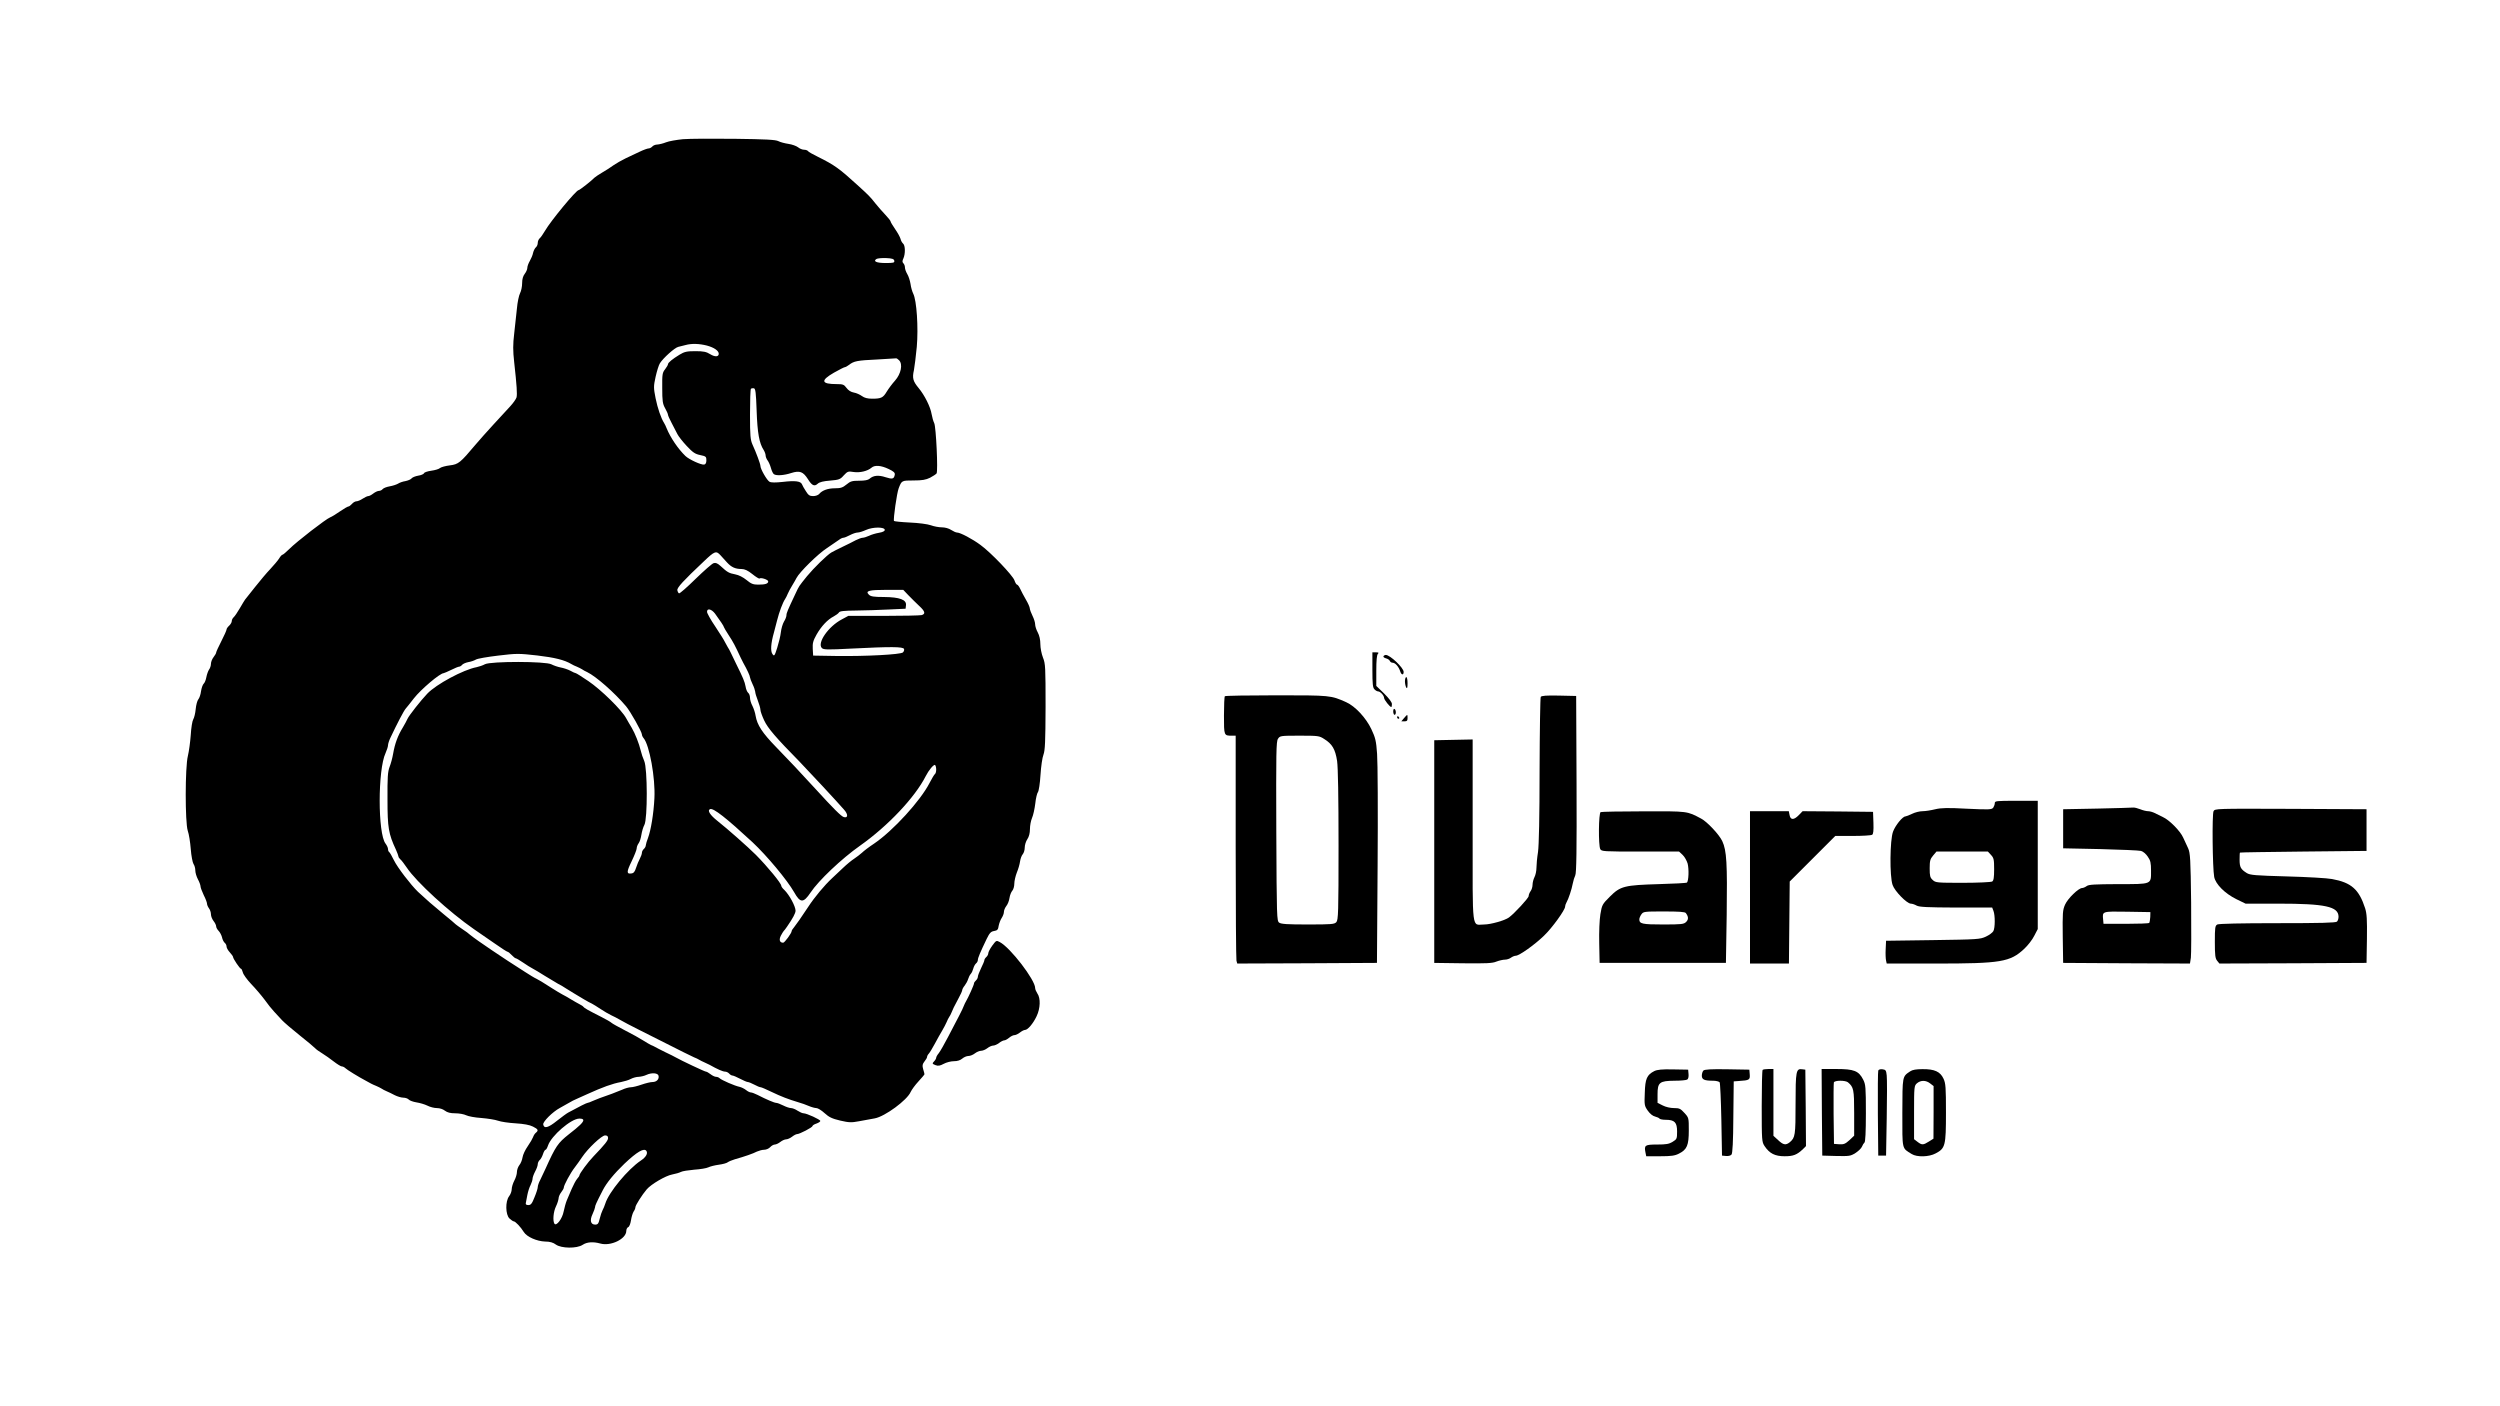 <?xml version="1.0" standalone="no"?>
<!DOCTYPE svg PUBLIC "-//W3C//DTD SVG 20010904//EN"
 "http://www.w3.org/TR/2001/REC-SVG-20010904/DTD/svg10.dtd">
<svg version="1.0" xmlns="http://www.w3.org/2000/svg"
 width="1920pt" height="1080pt" viewBox="0 0 1920 1080"
 preserveAspectRatio="xMidYMid meet">

<g transform="translate(0,1080) scale(0.1,-0.1)"
fill="#000000" stroke="none">
<path d="M5245 9731 c-49 -5 -108 -15 -130 -24 -22 -9 -52 -16 -66 -17 -15 0
-32 -7 -39 -15 -7 -8 -20 -15 -29 -15 -8 0 -39 -11 -68 -25 -29 -14 -78 -37
-108 -51 -31 -15 -73 -39 -93 -53 -20 -15 -59 -40 -87 -56 -27 -16 -54 -34
-60 -40 -19 -21 -113 -95 -121 -95 -19 0 -214 -236 -258 -312 -15 -25 -33 -52
-41 -58 -8 -7 -15 -23 -15 -35 0 -12 -6 -28 -14 -34 -8 -7 -18 -26 -22 -43 -3
-17 -15 -45 -25 -62 -10 -17 -19 -41 -19 -52 0 -12 -9 -33 -20 -47 -13 -17
-20 -40 -20 -72 0 -25 -7 -60 -16 -77 -9 -17 -20 -70 -24 -117 -5 -47 -14
-134 -21 -193 -10 -84 -10 -130 0 -220 20 -180 24 -245 18 -270 -4 -13 -25
-43 -48 -68 -23 -25 -81 -88 -129 -140 -48 -52 -110 -122 -138 -155 -117 -139
-131 -151 -197 -159 -32 -4 -66 -13 -75 -20 -8 -8 -38 -17 -67 -21 -28 -4 -54
-12 -56 -19 -3 -7 -23 -16 -45 -19 -22 -4 -45 -13 -51 -21 -6 -8 -28 -17 -48
-21 -20 -3 -45 -12 -57 -20 -12 -7 -40 -16 -63 -20 -23 -4 -47 -13 -54 -21 -6
-8 -19 -14 -29 -14 -9 0 -29 -9 -43 -20 -14 -11 -31 -20 -39 -20 -7 0 -26 -9
-43 -20 -16 -11 -38 -20 -48 -20 -9 0 -25 -9 -34 -20 -10 -11 -22 -20 -28 -20
-5 0 -35 -17 -65 -38 -30 -21 -63 -41 -74 -45 -32 -12 -256 -185 -315 -244
-24 -24 -47 -43 -51 -43 -5 0 -17 -13 -27 -30 -10 -16 -41 -52 -67 -80 -27
-28 -79 -90 -117 -138 -38 -48 -72 -91 -77 -97 -4 -5 -22 -35 -40 -66 -18 -31
-39 -62 -47 -69 -8 -7 -15 -20 -15 -30 0 -9 -9 -25 -20 -35 -11 -10 -20 -23
-20 -29 0 -7 -18 -47 -40 -90 -22 -43 -40 -82 -40 -88 0 -5 -9 -21 -20 -35
-11 -14 -20 -37 -20 -52 0 -14 -7 -34 -15 -44 -7 -11 -16 -36 -20 -57 -4 -22
-13 -44 -20 -50 -8 -7 -17 -33 -21 -58 -3 -26 -13 -54 -21 -63 -8 -10 -17 -43
-20 -75 -3 -33 -12 -68 -19 -79 -7 -11 -16 -65 -19 -120 -4 -55 -14 -127 -22
-160 -22 -87 -22 -511 -1 -575 9 -25 19 -88 23 -140 4 -53 14 -104 21 -115 8
-11 14 -33 14 -50 0 -17 9 -47 20 -68 11 -20 20 -45 20 -54 0 -10 12 -40 25
-68 14 -27 25 -57 25 -66 0 -8 7 -24 15 -35 8 -10 15 -31 15 -45 0 -15 9 -38
20 -52 11 -14 20 -32 20 -41 0 -9 9 -25 19 -35 10 -10 22 -33 26 -49 3 -17 13
-36 21 -43 8 -6 14 -19 14 -29 0 -9 11 -29 25 -44 14 -15 25 -31 25 -36 0 -12
52 -90 61 -90 4 0 10 -13 14 -28 3 -15 32 -55 64 -89 32 -33 78 -87 102 -119
23 -33 57 -75 75 -94 18 -19 46 -49 61 -66 15 -16 75 -68 133 -114 58 -46 112
-91 120 -100 8 -9 33 -27 55 -40 22 -14 62 -41 88 -62 27 -21 55 -38 62 -38 8
0 20 -6 27 -13 13 -13 103 -68 156 -96 15 -8 34 -18 42 -23 8 -4 26 -13 40
-18 14 -6 32 -15 40 -20 8 -6 26 -15 40 -21 14 -6 42 -19 62 -30 20 -10 50
-19 66 -19 16 0 35 -7 42 -15 6 -7 33 -17 58 -21 26 -4 64 -15 84 -25 21 -11
54 -19 74 -19 21 0 46 -8 61 -20 19 -14 41 -20 80 -20 30 0 67 -7 83 -15 16
-8 68 -18 117 -21 48 -4 106 -13 128 -21 22 -8 83 -17 135 -20 63 -4 108 -12
133 -25 40 -20 45 -29 22 -48 -8 -6 -17 -21 -21 -33 -4 -11 -22 -43 -41 -70
-19 -27 -37 -65 -40 -86 -3 -20 -14 -47 -25 -60 -10 -13 -18 -37 -18 -52 0
-16 -9 -46 -20 -66 -11 -21 -20 -51 -20 -66 0 -16 -9 -40 -20 -54 -30 -39 -28
-142 3 -171 13 -12 28 -22 33 -22 12 0 54 -44 77 -82 23 -37 100 -71 164 -73
37 0 62 -8 82 -23 42 -30 161 -32 206 -2 33 22 81 25 135 10 80 -23 200 35
200 97 0 13 7 26 15 29 8 3 17 26 21 52 4 26 13 56 20 67 8 11 14 26 14 34 0
14 51 95 87 137 33 39 145 105 195 114 27 5 57 14 68 20 11 6 57 13 102 17 46
3 94 11 108 18 14 7 50 16 80 20 30 4 61 12 69 19 8 6 32 16 55 23 75 21 141
44 169 59 16 7 41 14 56 14 15 0 36 9 46 20 10 11 26 20 35 20 10 0 29 9 43
20 14 11 34 20 45 20 10 0 31 9 45 20 14 11 31 20 38 20 20 0 119 52 119 62 0
5 14 14 30 19 17 6 30 15 30 20 0 11 -105 59 -129 59 -9 0 -29 9 -46 20 -16
11 -39 20 -50 20 -12 0 -38 9 -60 20 -22 11 -46 20 -54 20 -14 0 -75 26 -143
61 -20 10 -43 19 -51 19 -8 0 -25 8 -38 19 -13 10 -35 21 -49 24 -36 7 -139
52 -153 66 -6 6 -18 11 -28 11 -9 0 -28 9 -42 20 -14 11 -30 20 -36 20 -9 0
-193 87 -231 109 -8 5 -44 23 -80 40 -36 18 -72 36 -80 41 -8 5 -22 11 -30 14
-8 4 -35 19 -60 35 -25 16 -87 51 -139 77 -52 27 -99 53 -105 59 -6 6 -40 26
-76 44 -103 52 -133 69 -139 78 -3 5 -17 14 -31 21 -14 7 -43 24 -65 37 -22
14 -51 30 -65 37 -14 7 -50 29 -80 48 -83 53 -93 59 -120 73 -14 6 -53 30 -87
52 -34 22 -94 61 -135 87 -40 27 -95 63 -123 82 -27 19 -72 50 -99 68 -26 18
-55 40 -65 48 -9 9 -36 29 -61 45 -25 17 -47 33 -50 36 -3 4 -46 40 -95 80
-86 71 -133 112 -195 170 -55 53 -158 187 -185 243 -15 31 -31 59 -36 62 -5 3
-9 13 -9 23 0 10 -9 29 -19 42 -60 77 -60 568 0 695 10 23 19 50 19 60 0 10 8
37 19 59 49 104 103 208 117 223 8 9 37 45 63 79 53 68 199 192 228 193 4 0
31 12 58 25 28 14 55 25 61 25 6 0 17 6 23 14 7 8 28 17 48 21 20 3 45 12 57
19 12 8 89 21 172 31 143 17 157 17 300 1 134 -16 209 -34 264 -67 8 -5 26
-14 40 -19 14 -6 32 -15 40 -20 8 -6 26 -16 40 -22 68 -33 209 -157 298 -262
34 -40 122 -197 122 -217 0 -7 6 -20 13 -28 45 -53 91 -306 83 -461 -6 -120
-27 -246 -49 -305 -9 -22 -16 -47 -17 -56 0 -9 -7 -22 -15 -29 -8 -7 -15 -20
-15 -29 0 -9 -7 -29 -16 -46 -9 -16 -22 -48 -29 -70 -9 -29 -18 -41 -35 -43
-39 -6 -39 11 1 93 21 44 39 89 39 100 0 11 7 28 15 39 8 10 17 39 21 65 4 25
14 60 23 76 25 46 24 433 -1 490 -10 22 -22 58 -27 80 -13 55 -44 133 -69 175
-12 19 -31 53 -43 74 -34 64 -194 220 -290 285 -50 34 -93 61 -97 61 -4 0 -23
8 -42 19 -19 10 -53 21 -75 25 -21 4 -53 15 -70 24 -44 24 -465 24 -510 1 -16
-9 -46 -19 -65 -23 -101 -19 -310 -131 -379 -204 -47 -49 -140 -167 -151 -192
-6 -14 -22 -43 -35 -65 -41 -67 -62 -125 -76 -205 -5 -30 -17 -75 -27 -100
-14 -37 -17 -80 -16 -250 0 -217 8 -264 65 -386 10 -23 19 -46 19 -51 0 -6 7
-16 15 -23 8 -6 30 -35 49 -63 74 -111 328 -343 516 -473 36 -24 107 -73 158
-109 51 -36 96 -65 101 -65 4 0 18 -11 31 -25 13 -14 27 -25 32 -25 4 0 30
-15 56 -33 26 -18 58 -38 72 -45 14 -7 57 -33 95 -57 39 -24 84 -51 100 -60
17 -8 44 -24 60 -35 17 -11 46 -29 65 -40 19 -11 53 -32 75 -45 22 -13 49 -28
61 -33 11 -6 41 -24 66 -41 26 -17 61 -38 80 -47 18 -8 51 -25 73 -38 22 -13
83 -45 135 -71 52 -26 122 -61 155 -78 176 -89 252 -127 275 -137 14 -5 32
-14 40 -19 8 -5 26 -14 40 -20 14 -6 32 -15 40 -19 60 -34 102 -52 118 -52 11
0 25 -7 32 -15 7 -8 18 -15 25 -15 6 0 33 -11 59 -25 26 -14 53 -25 59 -25 7
0 29 -9 50 -20 20 -11 42 -20 49 -20 6 0 43 -16 82 -35 75 -36 132 -58 206
-80 25 -7 62 -20 82 -29 21 -9 47 -16 58 -16 11 0 39 -17 63 -39 34 -31 57
-42 120 -57 69 -16 86 -16 145 -5 37 7 91 17 120 22 78 14 249 140 276 203 8
17 34 53 60 81 25 27 46 52 46 55 0 3 -4 20 -10 39 -8 28 -6 38 10 59 11 13
20 29 20 35 0 6 6 18 14 26 8 9 28 43 46 76 17 33 43 78 56 100 13 22 28 51
34 65 5 14 15 32 20 40 6 8 13 22 16 30 10 26 23 53 54 110 17 30 30 60 30 66
0 6 8 22 19 35 10 13 22 35 26 49 4 14 13 32 20 40 8 8 16 27 20 42 4 15 13
32 21 39 8 6 14 18 14 27 0 15 19 60 68 162 22 45 32 56 57 60 25 4 31 11 35
41 4 19 14 46 23 59 9 14 17 34 17 46 0 12 8 32 18 45 11 13 22 41 25 63 3 21
13 46 22 56 8 9 15 33 15 54 0 20 9 58 19 84 11 26 22 64 25 86 3 21 12 46 21
56 8 9 15 32 15 51 0 19 9 48 20 64 13 19 20 47 20 78 0 26 7 64 16 85 9 20
20 70 25 111 4 40 14 80 20 87 7 8 16 67 20 132 4 64 14 135 23 157 12 33 15
98 16 367 0 304 -1 331 -20 378 -11 28 -20 74 -20 103 0 33 -7 66 -20 90 -11
20 -20 48 -20 62 0 14 -9 43 -20 65 -11 22 -20 47 -21 57 0 10 -14 41 -30 68
-16 28 -36 65 -44 83 -8 17 -19 32 -24 32 -5 0 -14 15 -20 33 -13 38 -182 215
-261 272 -62 46 -155 95 -179 95 -9 0 -29 9 -46 20 -18 12 -47 20 -71 20 -23
0 -61 7 -85 16 -25 9 -94 18 -162 21 -65 3 -119 9 -121 12 -7 11 22 216 36
251 23 60 23 60 114 60 67 0 94 5 127 21 23 12 45 27 50 33 12 18 -4 357 -18
386 -7 14 -16 45 -20 69 -9 56 -54 146 -100 201 -43 52 -50 76 -36 137 5 26
15 107 22 179 13 149 -1 357 -27 408 -8 16 -18 50 -21 75 -4 25 -15 60 -25 76
-10 17 -18 39 -18 51 0 11 -5 25 -12 32 -9 9 -9 18 0 37 16 35 15 100 -2 114
-8 7 -17 23 -20 37 -4 14 -22 47 -41 74 -19 28 -35 54 -35 59 0 5 -18 28 -40
51 -22 23 -57 63 -77 88 -38 49 -53 64 -138 141 -139 127 -177 154 -302 216
-39 19 -75 39 -78 45 -3 5 -17 10 -29 10 -13 0 -34 8 -47 19 -13 10 -46 22
-74 26 -27 4 -62 13 -77 21 -21 11 -97 15 -335 18 -169 2 -348 1 -398 -3z
m1623 -933 c3 -16 -5 -18 -67 -18 -69 0 -98 13 -70 31 8 5 41 8 74 7 48 -2 60
-7 63 -20z m-1439 -652 c56 -15 91 -40 91 -63 0 -24 -29 -26 -66 -3 -29 18
-50 23 -113 23 -66 0 -84 -4 -122 -27 -54 -33 -89 -61 -89 -74 0 -5 -10 -22
-22 -38 -21 -26 -23 -39 -22 -144 0 -99 3 -121 22 -155 12 -21 22 -44 22 -50
0 -6 13 -35 29 -65 16 -30 36 -68 44 -85 8 -16 40 -57 71 -90 46 -49 64 -62
104 -70 43 -9 47 -12 47 -40 0 -20 -6 -31 -17 -33 -22 -4 -116 39 -144 66 -56
54 -115 141 -144 212 -5 14 -14 32 -19 40 -25 40 -50 113 -66 191 -16 82 -16
91 0 165 10 44 24 90 33 104 26 41 114 120 141 126 14 3 40 10 56 14 47 13
105 11 164 -4z m1476 -113 c30 -30 15 -104 -31 -156 -21 -23 -50 -62 -64 -85
-28 -47 -43 -54 -112 -54 -35 0 -59 6 -78 20 -15 11 -43 24 -62 27 -23 4 -43
17 -57 36 -19 26 -28 29 -74 29 -121 0 -128 27 -22 88 41 23 78 42 83 42 5 0
20 8 33 18 37 29 63 34 214 41 77 4 143 8 147 9 4 1 14 -6 23 -15z m-1094
-388 c6 -171 20 -249 54 -301 8 -13 15 -32 15 -42 0 -10 7 -27 15 -38 8 -10
20 -37 26 -59 6 -22 16 -43 23 -47 19 -13 77 -9 132 9 66 21 92 11 129 -47 31
-50 50 -58 75 -35 14 13 44 20 95 24 69 6 78 9 105 40 29 31 34 33 76 26 48
-7 107 7 137 33 25 22 73 18 132 -10 38 -18 49 -28 47 -43 -6 -34 -18 -37 -71
-20 -54 18 -94 14 -123 -12 -11 -10 -37 -15 -79 -15 -55 0 -68 -4 -98 -29 -29
-24 -45 -29 -89 -29 -54 0 -98 -16 -121 -44 -8 -9 -28 -16 -46 -16 -27 0 -37
7 -56 38 -13 20 -27 44 -30 53 -10 24 -53 29 -147 18 -56 -6 -89 -6 -102 1
-20 11 -70 98 -70 122 0 14 -32 101 -61 164 -16 36 -19 67 -19 231 0 104 3
193 7 197 4 4 14 5 23 4 12 -3 16 -31 21 -173z m984 -915 c0 -9 -15 -17 -45
-22 -24 -4 -58 -14 -76 -23 -18 -8 -39 -15 -49 -15 -9 0 -33 -9 -53 -19 -20
-11 -66 -34 -102 -51 -36 -17 -74 -37 -85 -43 -34 -20 -135 -119 -187 -182
-65 -81 -60 -73 -89 -135 -60 -127 -69 -148 -69 -165 0 -10 -8 -32 -19 -49
-10 -17 -21 -54 -24 -82 -3 -28 -16 -81 -28 -119 -20 -63 -23 -67 -36 -49 -17
22 -13 83 11 167 8 28 19 70 24 92 16 64 43 137 62 165 5 8 15 26 20 40 6 14
21 43 35 65 13 22 28 47 32 56 22 44 165 185 233 229 41 28 84 57 95 65 10 8
25 15 32 15 7 0 30 9 50 20 21 11 47 20 59 20 12 0 41 9 65 20 53 24 144 24
144 0z m-1262 -194 c12 -14 35 -39 51 -56 33 -36 63 -50 111 -50 24 0 48 -11
83 -39 27 -22 52 -37 55 -34 10 10 67 -9 67 -22 0 -18 -23 -25 -77 -25 -38 0
-54 6 -89 35 -27 22 -60 39 -88 44 -48 9 -60 16 -112 64 -23 21 -38 27 -53 22
-12 -3 -74 -58 -139 -121 -64 -63 -121 -113 -127 -111 -5 2 -11 13 -13 24 -3
20 45 72 205 223 82 78 93 82 126 46z m1444 -308 c23 -24 60 -60 82 -81 46
-42 51 -62 19 -71 -13 -3 -145 -6 -293 -6 l-270 0 -50 -27 c-103 -54 -191
-181 -153 -220 14 -13 39 -14 229 -4 299 15 395 15 402 -3 3 -8 -1 -20 -9 -27
-20 -16 -284 -30 -511 -27 l-178 3 -3 52 c-2 43 2 61 29 109 37 65 85 116 132
140 17 9 36 23 40 30 6 11 38 14 130 15 67 1 181 4 252 8 l130 6 3 27 c5 42
-48 62 -169 63 -80 0 -102 4 -116 18 -29 29 -1 37 138 37 l126 0 40 -42z
m-1486 -140 c39 -53 69 -98 69 -105 0 -3 17 -31 37 -62 33 -50 50 -82 91 -171
7 -14 16 -32 20 -40 30 -53 52 -101 52 -112 1 -7 9 -31 20 -53 11 -22 19 -48
20 -57 0 -10 9 -40 20 -68 11 -28 20 -60 20 -71 0 -11 13 -48 29 -82 28 -60
90 -132 271 -316 66 -68 292 -311 343 -370 32 -36 30 -66 -3 -56 -20 6 -81 67
-216 215 -131 143 -204 220 -304 323 -106 109 -145 169 -157 240 -3 21 -14 55
-24 75 -11 20 -19 48 -19 63 0 15 -6 32 -14 38 -8 7 -17 28 -20 49 -7 37 -18
64 -73 175 -15 32 -34 70 -41 85 -7 15 -17 34 -23 42 -5 8 -15 26 -22 40 -6
14 -40 67 -74 119 -35 51 -63 102 -63 112 0 30 34 22 61 -13z m1699 -1198 c0
-16 -4 -31 -10 -35 -5 -3 -23 -34 -41 -68 -69 -136 -280 -367 -426 -466 -38
-25 -80 -57 -93 -70 -14 -13 -41 -33 -60 -46 -19 -12 -58 -44 -86 -71 -29 -27
-67 -63 -85 -80 -56 -52 -134 -145 -182 -219 -57 -86 -87 -129 -109 -157 -10
-11 -18 -24 -18 -29 0 -15 -54 -89 -65 -89 -27 0 -34 22 -18 54 9 17 19 33 22
36 4 3 15 18 26 34 45 65 64 102 65 121 0 34 -47 122 -87 161 -13 11 -23 26
-23 32 0 18 -104 145 -195 237 -60 60 -222 203 -292 258 -61 48 -83 84 -59 93
25 10 124 -68 325 -254 111 -104 267 -291 320 -384 47 -84 71 -85 126 -3 61
92 238 260 380 360 214 151 422 371 505 535 22 44 61 91 71 85 5 -4 9 -19 9
-35z m-2132 -2353 c5 -26 -16 -47 -47 -47 -15 0 -52 -9 -84 -20 -31 -11 -68
-20 -81 -20 -14 0 -45 -8 -68 -19 -24 -10 -59 -24 -78 -31 -87 -30 -117 -42
-147 -55 -17 -8 -35 -15 -40 -15 -7 0 -64 -28 -148 -74 -12 -6 -51 -35 -88
-64 -67 -54 -99 -62 -105 -28 -4 21 72 97 128 127 19 11 44 24 55 31 44 25 51
29 75 39 14 6 50 23 80 36 119 54 193 81 260 93 25 5 59 15 75 24 17 9 44 16
60 16 17 1 44 7 60 15 41 19 89 15 93 -8z m-578 -340 c0 -16 -28 -44 -112
-109 -83 -66 -100 -90 -178 -263 -12 -27 -31 -67 -41 -87 -11 -20 -19 -45 -19
-55 0 -10 -11 -45 -25 -78 -19 -49 -28 -60 -47 -60 -15 0 -22 5 -20 14 2 8 7
36 12 63 5 26 16 61 25 77 8 17 15 38 15 48 0 10 9 35 20 56 11 20 20 45 20
56 0 10 7 24 14 31 8 6 20 27 26 46 6 19 15 34 20 34 5 0 13 15 19 33 25 74
176 205 239 206 20 1 32 -4 32 -12z m190 -137 c0 -19 -22 -47 -112 -141 -42
-43 -108 -133 -108 -146 0 -4 -8 -16 -18 -27 -10 -12 -28 -46 -41 -76 -13 -30
-30 -70 -38 -89 -8 -19 -18 -57 -24 -85 -10 -55 -56 -116 -71 -94 -14 23 -8
92 12 133 11 22 19 50 20 61 0 12 9 33 20 47 11 14 20 30 20 36 0 18 51 113
84 155 16 21 42 57 57 80 45 67 150 166 176 166 16 0 23 -6 23 -20z m295 -100
c12 -19 -5 -48 -43 -73 -100 -67 -246 -243 -273 -330 -6 -18 -15 -41 -21 -51
-6 -11 -16 -40 -22 -65 -9 -39 -15 -46 -35 -46 -35 0 -43 33 -20 81 10 21 18
45 19 52 0 12 7 29 60 132 28 55 86 126 165 202 98 93 153 125 170 98z"/>
<path d="M10540 5656 c0 -109 3 -138 16 -150 8 -9 21 -16 28 -16 17 0 46 -32
46 -51 1 -14 44 -69 55 -69 3 0 5 10 5 23 0 14 -22 43 -60 81 l-60 58 0 117
c0 78 4 121 12 129 9 9 6 12 -15 12 l-27 0 0 -134z"/>
<path d="M10625 5760 c-3 -5 5 -12 19 -16 13 -3 27 -12 30 -20 3 -8 13 -14 23
-14 20 -1 46 -32 57 -67 9 -28 26 -30 26 -3 0 31 -104 130 -137 130 -6 0 -15
-4 -18 -10z"/>
<path d="M10790 5568 c0 -18 5 -40 10 -48 7 -11 10 -2 10 33 0 26 -4 47 -10
47 -5 0 -10 -15 -10 -32z"/>
<path d="M9407 5453 c-4 -3 -7 -70 -7 -149 0 -155 0 -154 61 -154 l29 0 0
-852 c0 -469 3 -863 6 -876 l6 -22 537 2 536 3 5 745 c3 410 1 797 -4 860 -7
101 -13 124 -44 190 -41 87 -124 176 -193 207 -119 53 -120 53 -536 53 -214 0
-393 -3 -396 -7z m762 -328 c63 -39 86 -79 100 -170 7 -53 11 -269 11 -649 0
-516 -2 -571 -17 -588 -15 -16 -35 -18 -218 -18 -158 0 -205 3 -221 14 -18 14
-19 35 -22 702 -2 605 -1 690 13 710 15 23 19 24 165 24 143 0 152 -1 189 -25z"/>
<path d="M11833 5448 c-4 -7 -8 -260 -9 -563 0 -361 -5 -577 -12 -628 -7 -43
-12 -98 -12 -122 0 -23 -7 -56 -15 -71 -8 -16 -15 -42 -15 -59 0 -16 -7 -39
-15 -49 -8 -11 -15 -28 -15 -38 0 -15 -108 -132 -151 -164 -31 -23 -141 -54
-190 -54 -98 0 -89 -76 -89 721 l0 700 -147 -3 -148 -3 0 -855 0 -855 220 -3
c178 -2 227 0 257 13 21 8 51 15 66 15 15 0 36 7 46 15 11 8 28 15 37 15 27 0
146 85 217 154 63 60 162 198 162 223 0 7 4 21 10 31 16 27 41 103 49 147 4
22 13 50 19 62 9 16 12 190 10 700 l-3 678 -132 3 c-98 2 -134 -1 -140 -10z"/>
<path d="M10700 5336 c0 -14 5 -26 10 -26 6 0 10 9 10 19 0 11 -4 23 -10 26
-6 4 -10 -5 -10 -19z"/>
<path d="M10783 5285 l-21 -25 24 0 c19 0 24 5 24 25 0 31 0 31 -27 0z"/>
<path d="M10730 5290 c0 -5 5 -10 11 -10 5 0 7 5 4 10 -3 6 -8 10 -11 10 -2 0
-4 -4 -4 -10z"/>
<path d="M15320 4632 c0 -10 -6 -26 -12 -35 -12 -15 -31 -16 -200 -8 -149 8
-199 7 -245 -4 -32 -8 -76 -15 -98 -15 -22 0 -58 -9 -80 -20 -22 -11 -45 -19
-51 -20 -22 0 -77 -68 -95 -116 -25 -64 -27 -344 -4 -410 16 -48 109 -143 140
-144 11 0 31 -7 45 -15 20 -11 81 -14 303 -15 l277 0 10 -26 c13 -34 13 -130
-1 -155 -6 -11 -31 -30 -57 -42 -45 -21 -63 -22 -407 -27 l-360 -5 -3 -65 c-2
-35 0 -75 3 -87 l5 -23 377 0 c501 0 571 12 679 113 28 26 63 71 77 100 l27
52 0 493 0 492 -165 0 c-153 0 -165 -1 -165 -18z m-29 -398 c21 -23 24 -34 24
-110 0 -64 -4 -87 -15 -94 -8 -5 -109 -10 -224 -10 -202 0 -211 1 -233 22 -20
18 -23 31 -23 89 0 58 4 72 26 98 l26 31 197 0 198 0 24 -26z"/>
<path d="M16105 4590 l-260 -5 0 -150 0 -150 285 -6 c157 -4 298 -10 313 -14
16 -4 39 -24 52 -44 21 -30 25 -48 25 -108 0 -107 10 -103 -253 -103 -179 -1
-226 -3 -241 -15 -11 -8 -27 -15 -35 -15 -28 0 -110 -80 -131 -127 -19 -43
-20 -63 -18 -247 l3 -201 487 -3 487 -2 7 45 c3 25 4 215 2 422 -4 339 -7 382
-23 418 -10 22 -27 59 -38 82 -23 52 -107 136 -156 158 -20 9 -48 23 -63 31
-14 7 -37 14 -51 14 -13 0 -41 7 -60 15 -20 8 -44 14 -54 13 -10 -1 -135 -5
-278 -8z m409 -833 c-1 -21 -5 -41 -8 -45 -4 -4 -85 -7 -179 -7 l-172 0 -3 33
c-6 64 -10 63 185 60 l178 -3 -1 -38z"/>
<path d="M17000 4570 c-12 -23 -8 -435 5 -505 11 -56 82 -127 171 -171 l70
-34 250 0 c362 0 463 -22 464 -100 0 -15 -5 -31 -12 -38 -9 -9 -124 -12 -456
-12 -286 0 -450 -4 -463 -10 -17 -10 -19 -22 -19 -134 0 -103 3 -127 18 -145
l17 -21 565 2 565 3 3 185 c2 149 -1 194 -14 235 -47 145 -106 197 -254 224
-36 7 -191 16 -345 20 -247 7 -284 10 -310 26 -46 29 -55 45 -55 102 0 29 1
54 3 55 1 2 220 5 487 8 l485 5 0 160 0 160 -582 3 c-577 2 -582 2 -593 -18z"/>
<path d="M12293 4563 c-16 -6 -18 -255 -3 -284 10 -18 24 -19 308 -19 l297 0
27 -25 c15 -14 32 -44 39 -67 11 -43 8 -132 -5 -146 -4 -4 -101 -9 -214 -12
-267 -8 -297 -15 -378 -96 -58 -58 -61 -63 -73 -135 -7 -43 -11 -136 -9 -224
l3 -150 485 0 485 0 6 370 c5 393 0 493 -34 565 -23 50 -116 149 -162 173
-109 58 -99 57 -442 56 -175 0 -324 -3 -330 -6z m654 -775 c21 -28 22 -49 3
-68 -18 -18 -34 -20 -178 -20 -161 0 -182 5 -182 40 0 8 7 26 16 38 15 21 21
22 173 22 115 0 161 -3 168 -12z"/>
<path d="M13440 3985 l0 -585 150 0 149 0 3 315 3 315 175 175 175 175 135 0
c74 0 141 4 148 9 9 5 12 31 10 92 l-3 84 -270 3 -271 2 -29 -30 c-38 -39 -64
-39 -71 0 l-6 30 -149 0 -149 0 0 -585z"/>
<path d="M7621 3538 c-17 -23 -31 -50 -31 -59 0 -9 -7 -22 -15 -29 -8 -7 -15
-18 -15 -24 0 -6 -11 -33 -25 -61 -13 -27 -25 -57 -25 -66 0 -9 -7 -22 -15
-29 -8 -7 -15 -17 -15 -24 0 -10 -43 -106 -61 -136 -5 -8 -12 -23 -16 -33 -3
-10 -20 -46 -38 -80 -18 -34 -56 -106 -84 -161 -28 -54 -60 -110 -71 -124 -11
-13 -20 -29 -20 -35 0 -6 -7 -19 -16 -28 -16 -17 -15 -19 10 -29 21 -8 34 -6
64 10 20 11 55 20 78 20 27 0 49 7 64 20 13 11 34 20 47 20 14 0 36 9 50 20
14 11 36 20 48 20 12 0 34 9 48 20 14 11 34 20 45 20 10 0 31 9 45 20 14 11
32 20 40 20 7 0 24 9 37 20 13 11 31 20 40 20 10 0 29 9 43 20 14 11 31 20 39
20 21 0 62 48 89 105 29 60 32 139 6 175 -9 14 -17 32 -17 42 0 62 -190 310
-272 353 -26 14 -27 13 -57 -27z"/>
<path d="M12705 2574 c-57 -29 -70 -59 -73 -167 -4 -93 -3 -100 23 -137 17
-24 38 -41 56 -45 16 -4 31 -11 34 -16 4 -5 25 -9 48 -9 68 0 87 -20 87 -90 0
-56 -2 -59 -34 -79 -27 -17 -50 -21 -119 -21 -93 0 -101 -5 -90 -60 l6 -30
106 0 c86 0 114 4 145 20 62 31 76 64 76 178 0 97 0 98 -34 135 -30 33 -39 37
-80 37 -27 0 -63 8 -86 20 l-40 20 0 66 c0 91 15 103 130 104 47 0 91 4 98 9
8 5 12 22 10 42 l-3 34 -115 2 c-87 2 -122 -2 -145 -13z"/>
<path d="M13082 2578 c-6 -6 -12 -24 -12 -39 0 -30 19 -39 87 -39 23 0 45 -6
50 -12 4 -7 10 -137 13 -288 l5 -275 31 -3 c17 -2 36 3 42 11 8 9 13 100 14
288 l3 274 40 3 c80 5 86 9 83 50 l-3 37 -170 3 c-124 2 -174 -1 -183 -10z"/>
<path d="M13537 2583 c-4 -3 -7 -129 -7 -279 0 -265 1 -274 22 -306 38 -57 80
-78 154 -78 67 0 95 11 142 56 l22 22 -2 293 -3 294 -24 3 c-47 7 -51 -13 -51
-266 0 -242 -3 -259 -44 -294 -31 -25 -50 -22 -90 16 l-36 33 0 257 0 256 -38
0 c-21 0 -42 -3 -45 -7z"/>
<path d="M13992 2258 l3 -333 107 -3 c101 -2 110 -1 148 23 22 14 45 36 50 49
5 13 14 27 19 31 7 4 11 82 11 225 0 202 -2 222 -21 259 -34 67 -71 81 -205
81 l-114 0 2 -332z m200 230 c44 -37 48 -55 48 -236 l0 -174 -37 -35 c-32 -29
-44 -33 -78 -31 l-40 3 -3 230 c-1 126 0 235 2 242 7 17 87 17 108 1z"/>
<path d="M14425 2578 c-3 -7 -4 -157 -3 -333 l3 -320 30 0 30 0 5 285 c3 157
3 305 0 330 -4 40 -8 45 -33 48 -16 2 -29 -2 -32 -10z"/>
<path d="M14670 2572 c-61 -41 -59 -34 -60 -318 0 -290 -5 -269 72 -317 40
-25 133 -23 184 5 74 39 79 59 79 312 0 195 -2 226 -19 262 -25 54 -69 74
-162 73 -48 0 -77 -5 -94 -17z m154 -93 l26 -20 0 -202 -1 -202 -35 -22 c-44
-28 -54 -28 -88 -2 l-26 20 0 206 c0 200 1 205 23 224 29 24 68 24 101 -2z"/>
</g>
</svg>
